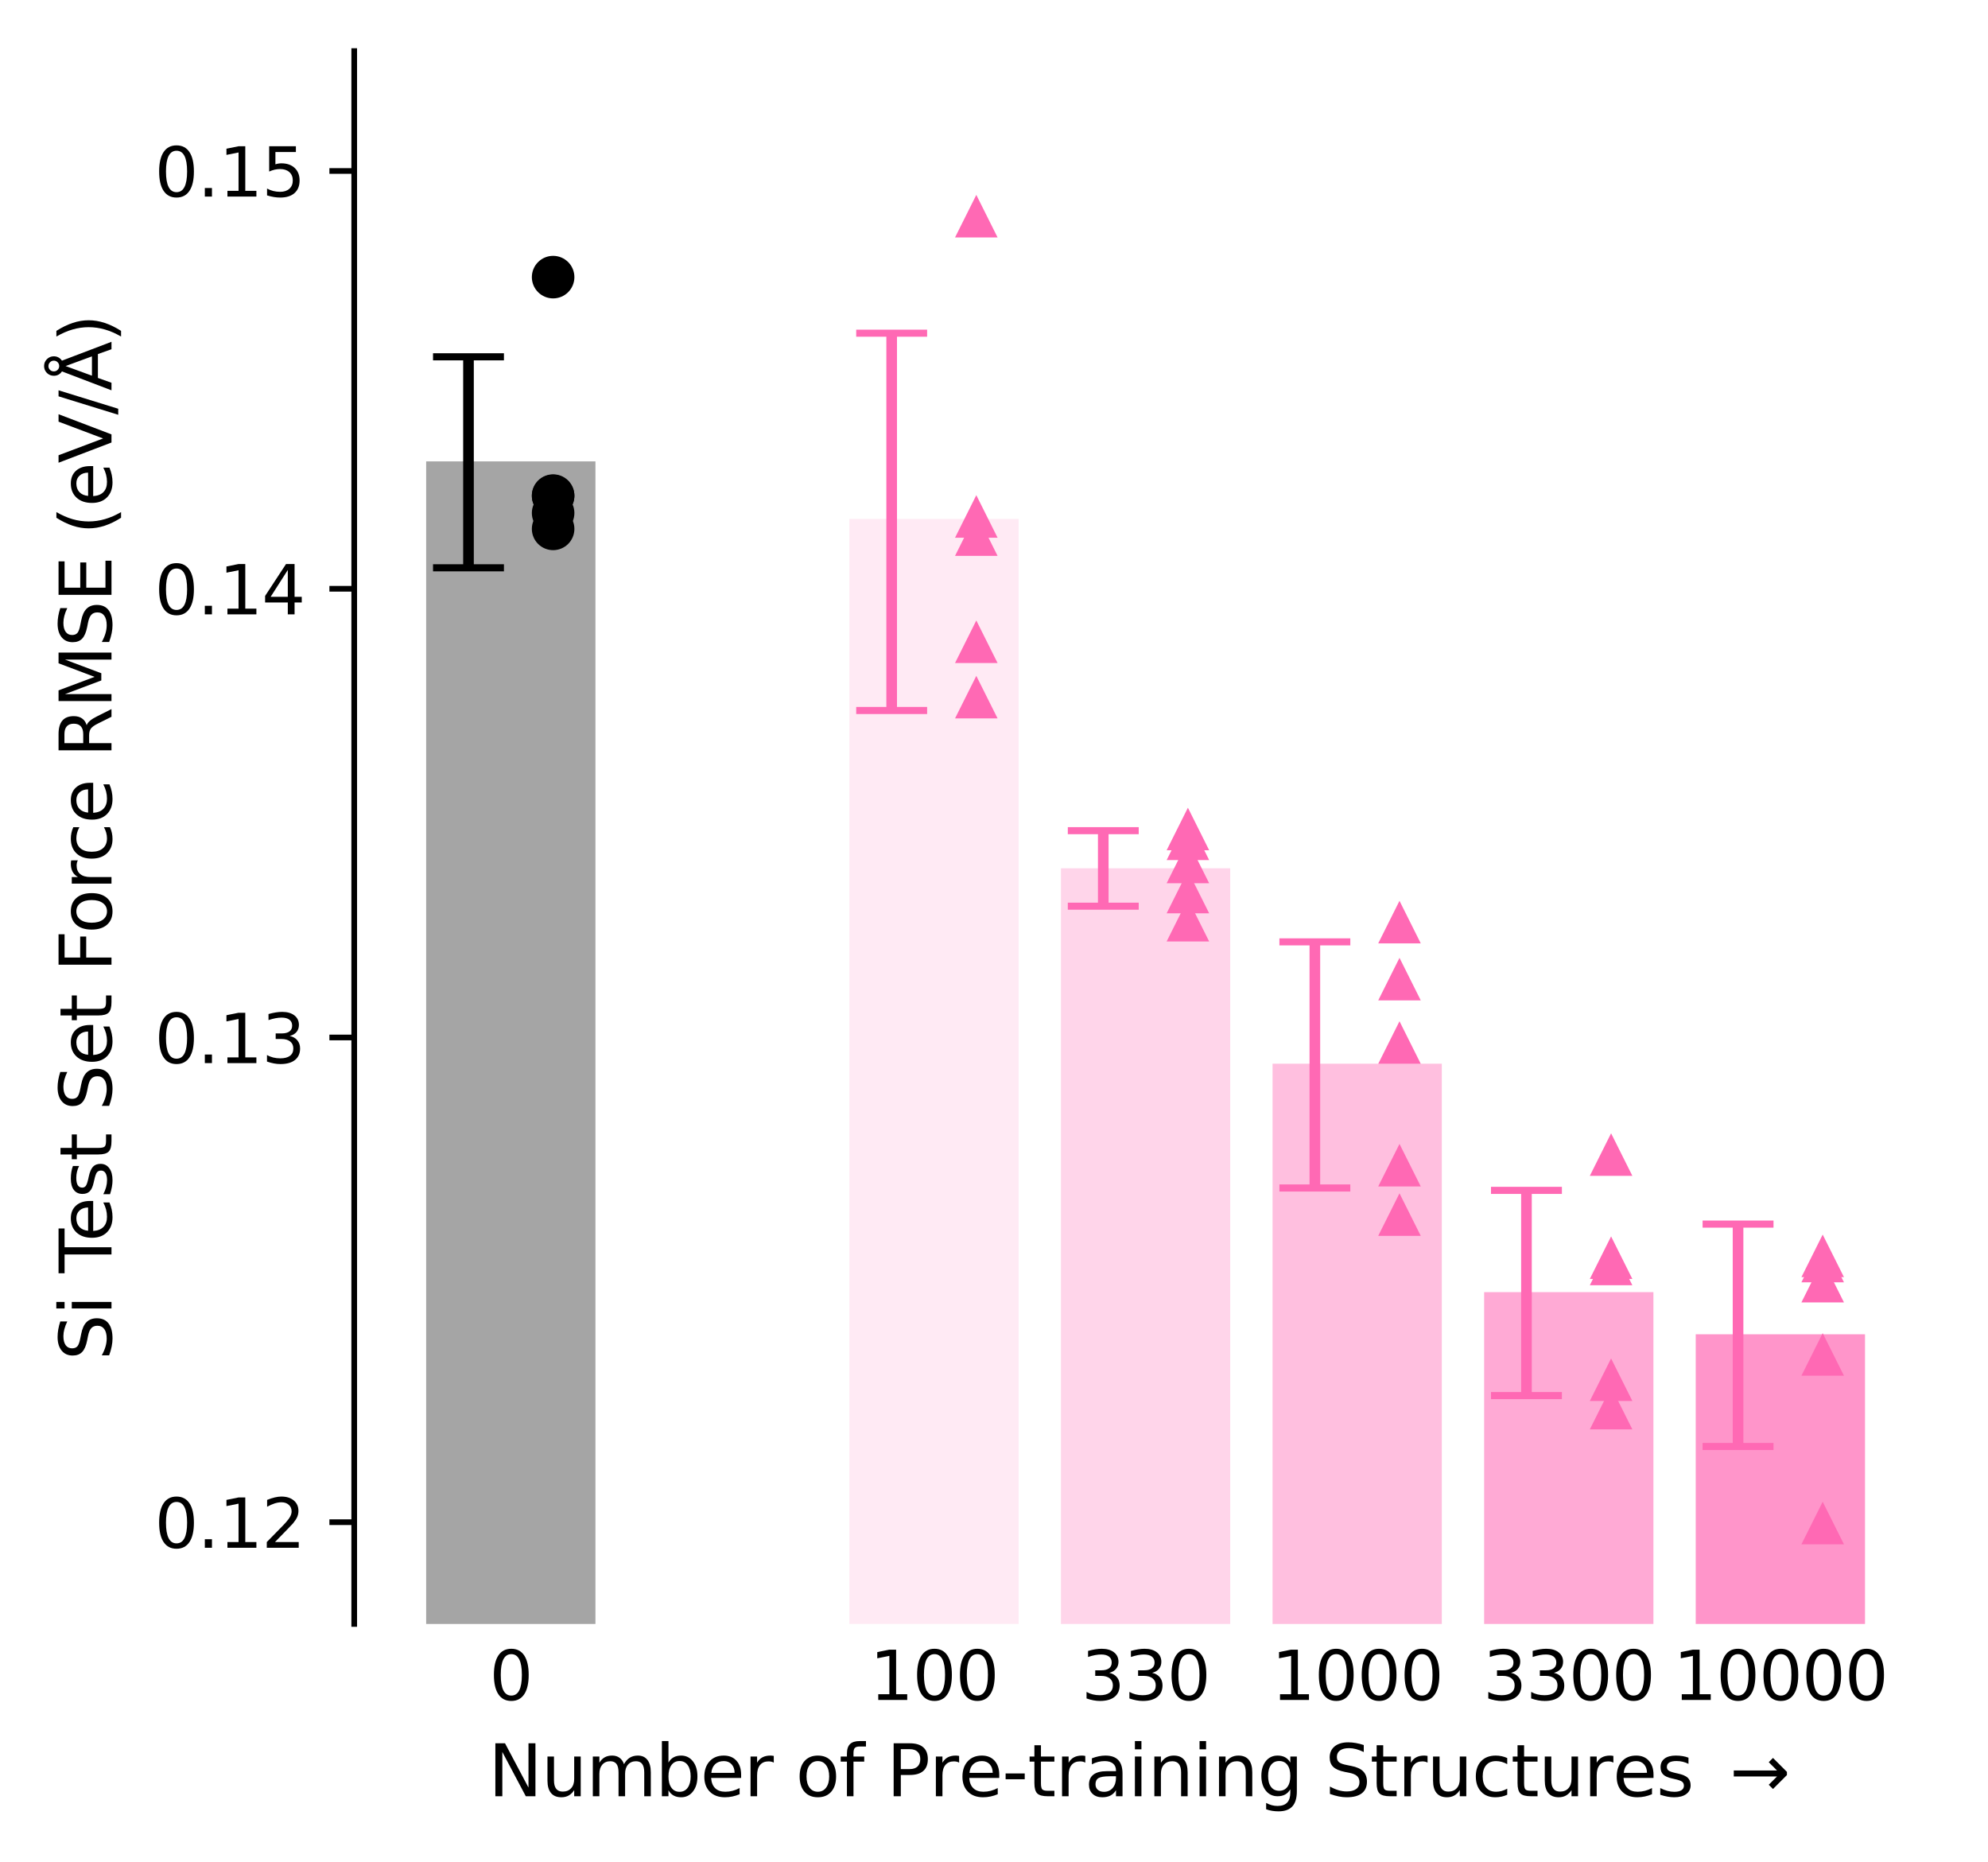 <?xml version="1.0" encoding="utf-8" standalone="no"?>
<!DOCTYPE svg PUBLIC "-//W3C//DTD SVG 1.1//EN"
  "http://www.w3.org/Graphics/SVG/1.1/DTD/svg11.dtd">
<svg xmlns:xlink="http://www.w3.org/1999/xlink" width="280.354pt" height="262.554pt" viewBox="0 0 280.354 262.554" xmlns="http://www.w3.org/2000/svg" version="1.1">
 <defs>
  <style type="text/css">*{stroke-linejoin: round; stroke-linecap: butt}</style>
 </defs>
 <g id="figure_1">
  <g id="patch_1">
   <path d="M 0 262.554 
L 280.354 262.554 
L 280.354 0 
L 0 0 
L 0 262.554 
z
" style="fill: none"/>
  </g>
  <g id="axes_1">
   <g id="patch_2">
    <path d="M 49.954 228.96 
L 273.154 228.96 
L 273.154 7.2 
L 49.954 7.2 
L 49.954 228.96 
z
" style="fill: none"/>
   </g>
   <g id="patch_3">
    <path d="M 60.099 1964197.693 
L 83.971 1964197.693 
L 83.971 65.052 
L 60.099 65.052 
z
" clip-path="url(#pa2d8fb5328)" style="fill: #808080; opacity: 0.7"/>
   </g>
   <g id="PathCollection_1">
    <defs>
     <path id="m1b90428f69" d="M 0 3 
C 0.796 3 1.559 2.684 2.121 2.121 
C 2.684 1.559 3 0.796 3 0 
C 3 -0.796 2.684 -1.559 2.121 -2.121 
C 1.559 -2.684 0.796 -3 0 -3 
C -0.796 -3 -1.559 -2.684 -2.121 -2.121 
C -2.684 -1.559 -3 -0.796 -3 0 
C -3 0.796 -2.684 1.559 -2.121 2.121 
C -1.559 2.684 -0.796 3 0 3 
z
"/>
    </defs>
    <g clip-path="url(#pa2d8fb5328)">
     <use xlink:href="#m1b90428f69" x="78.003" y="39.072"/>
     <use xlink:href="#m1b90428f69" x="78.003" y="69.924"/>
     <use xlink:href="#m1b90428f69" x="78.003" y="74.567"/>
     <use xlink:href="#m1b90428f69" x="78.003" y="72.329"/>
     <use xlink:href="#m1b90428f69" x="78.003" y="69.876"/>
    </g>
   </g>
   <g id="patch_4">
    <path d="M 119.779 1964197.693 
L 143.65 1964197.693 
L 143.65 73.16 
L 119.779 73.16 
z
" clip-path="url(#pa2d8fb5328)" style="fill: #ffe1f0; opacity: 0.7"/>
   </g>
   <g id="PathCollection_2">
    <defs>
     <path id="m0beac7d5ee" d="M 0 -3 
L -3 3 
L 3 3 
z
"/>
    </defs>
    <g clip-path="url(#pa2d8fb5328)">
     <use xlink:href="#m0beac7d5ee" x="137.682" y="72.812" style="fill: #ff69b4"/>
     <use xlink:href="#m0beac7d5ee" x="137.682" y="98.287" style="fill: #ff69b4"/>
     <use xlink:href="#m0beac7d5ee" x="137.682" y="75.371" style="fill: #ff69b4"/>
     <use xlink:href="#m0beac7d5ee" x="137.682" y="90.479" style="fill: #ff69b4"/>
     <use xlink:href="#m0beac7d5ee" x="137.682" y="30.477" style="fill: #ff69b4"/>
    </g>
   </g>
   <g id="patch_5">
    <path d="M 149.618 1964197.693 
L 173.49 1964197.693 
L 173.49 122.424 
L 149.618 122.424 
z
" clip-path="url(#pa2d8fb5328)" style="fill: #ffc3e1; opacity: 0.7"/>
   </g>
   <g id="PathCollection_3">
    <g clip-path="url(#pa2d8fb5328)">
     <use xlink:href="#m0beac7d5ee" x="167.522" y="129.74" style="fill: #ff69b4"/>
     <use xlink:href="#m0beac7d5ee" x="167.522" y="121.532" style="fill: #ff69b4"/>
     <use xlink:href="#m0beac7d5ee" x="167.522" y="118.265" style="fill: #ff69b4"/>
     <use xlink:href="#m0beac7d5ee" x="167.522" y="125.769" style="fill: #ff69b4"/>
     <use xlink:href="#m0beac7d5ee" x="167.522" y="116.878" style="fill: #ff69b4"/>
    </g>
   </g>
   <g id="patch_6">
    <path d="M 179.458 1964197.693 
L 203.329 1964197.693 
L 203.329 149.969 
L 179.458 149.969 
z
" clip-path="url(#pa2d8fb5328)" style="fill: #ffa5d2; opacity: 0.7"/>
   </g>
   <g id="PathCollection_4">
    <g clip-path="url(#pa2d8fb5328)">
     <use xlink:href="#m0beac7d5ee" x="197.361" y="164.278" style="fill: #ff69b4"/>
     <use xlink:href="#m0beac7d5ee" x="197.361" y="138.043" style="fill: #ff69b4"/>
     <use xlink:href="#m0beac7d5ee" x="197.361" y="146.985" style="fill: #ff69b4"/>
     <use xlink:href="#m0beac7d5ee" x="197.361" y="171.242" style="fill: #ff69b4"/>
     <use xlink:href="#m0beac7d5ee" x="197.361" y="130.005" style="fill: #ff69b4"/>
    </g>
   </g>
   <g id="patch_7">
    <path d="M 209.297 1964197.693 
L 233.169 1964197.693 
L 233.169 182.174 
L 209.297 182.174 
z
" clip-path="url(#pa2d8fb5328)" style="fill: #ff87c3; opacity: 0.7"/>
   </g>
   <g id="PathCollection_5">
    <g clip-path="url(#pa2d8fb5328)">
     <use xlink:href="#m0beac7d5ee" x="227.201" y="194.524" style="fill: #ff69b4"/>
     <use xlink:href="#m0beac7d5ee" x="227.201" y="198.529" style="fill: #ff69b4"/>
     <use xlink:href="#m0beac7d5ee" x="227.201" y="177.318" style="fill: #ff69b4"/>
     <use xlink:href="#m0beac7d5ee" x="227.201" y="162.783" style="fill: #ff69b4"/>
     <use xlink:href="#m0beac7d5ee" x="227.201" y="178.207" style="fill: #ff69b4"/>
    </g>
   </g>
   <g id="patch_8">
    <path d="M 239.137 1964197.693 
L 263.008 1964197.693 
L 263.008 188.118 
L 239.137 188.118 
z
" clip-path="url(#pa2d8fb5328)" style="fill: #ff69b4; opacity: 0.7"/>
   </g>
   <g id="PathCollection_6">
    <g clip-path="url(#pa2d8fb5328)">
     <use xlink:href="#m0beac7d5ee" x="257.041" y="214.733" style="fill: #ff69b4"/>
     <use xlink:href="#m0beac7d5ee" x="257.041" y="190.959" style="fill: #ff69b4"/>
     <use xlink:href="#m0beac7d5ee" x="257.041" y="177.793" style="fill: #ff69b4"/>
     <use xlink:href="#m0beac7d5ee" x="257.041" y="180.626" style="fill: #ff69b4"/>
     <use xlink:href="#m0beac7d5ee" x="257.041" y="177.064" style="fill: #ff69b4"/>
    </g>
   </g>
   <g id="matplotlib.axis_1">
    <g id="xtick_1">
     <g id="line2d_1"/>
     <g id="text_1">
      <!-- 0 -->
      <g transform="translate(69.013 239.679) scale(0.095 -0.095)">
       <defs>
        <path id="DejaVuSans-30" d="M 2034 4250 
Q 1547 4250 1301 3770 
Q 1056 3291 1056 2328 
Q 1056 1369 1301 889 
Q 1547 409 2034 409 
Q 2525 409 2770 889 
Q 3016 1369 3016 2328 
Q 3016 3291 2770 3770 
Q 2525 4250 2034 4250 
z
M 2034 4750 
Q 2819 4750 3233 4129 
Q 3647 3509 3647 2328 
Q 3647 1150 3233 529 
Q 2819 -91 2034 -91 
Q 1250 -91 836 529 
Q 422 1150 422 2328 
Q 422 3509 836 4129 
Q 1250 4750 2034 4750 
z
" transform="scale(0.016)"/>
       </defs>
       <use xlink:href="#DejaVuSans-30"/>
      </g>
     </g>
    </g>
    <g id="xtick_2">
     <g id="line2d_2"/>
     <g id="text_2">
      <!-- 100 -->
      <g transform="translate(122.648 239.679) scale(0.095 -0.095)">
       <defs>
        <path id="DejaVuSans-31" d="M 794 531 
L 1825 531 
L 1825 4091 
L 703 3866 
L 703 4441 
L 1819 4666 
L 2450 4666 
L 2450 531 
L 3481 531 
L 3481 0 
L 794 0 
L 794 531 
z
" transform="scale(0.016)"/>
       </defs>
       <use xlink:href="#DejaVuSans-31"/>
       <use xlink:href="#DejaVuSans-30" x="63.623"/>
       <use xlink:href="#DejaVuSans-30" x="127.246"/>
      </g>
     </g>
    </g>
    <g id="xtick_3">
     <g id="line2d_3"/>
     <g id="text_3">
      <!-- 330 -->
      <g transform="translate(152.487 239.679) scale(0.095 -0.095)">
       <defs>
        <path id="DejaVuSans-33" d="M 2597 2516 
Q 3050 2419 3304 2112 
Q 3559 1806 3559 1356 
Q 3559 666 3084 287 
Q 2609 -91 1734 -91 
Q 1441 -91 1130 -33 
Q 819 25 488 141 
L 488 750 
Q 750 597 1062 519 
Q 1375 441 1716 441 
Q 2309 441 2620 675 
Q 2931 909 2931 1356 
Q 2931 1769 2642 2001 
Q 2353 2234 1838 2234 
L 1294 2234 
L 1294 2753 
L 1863 2753 
Q 2328 2753 2575 2939 
Q 2822 3125 2822 3475 
Q 2822 3834 2567 4026 
Q 2313 4219 1838 4219 
Q 1578 4219 1281 4162 
Q 984 4106 628 3988 
L 628 4550 
Q 988 4650 1302 4700 
Q 1616 4750 1894 4750 
Q 2613 4750 3031 4423 
Q 3450 4097 3450 3541 
Q 3450 3153 3228 2886 
Q 3006 2619 2597 2516 
z
" transform="scale(0.016)"/>
       </defs>
       <use xlink:href="#DejaVuSans-33"/>
       <use xlink:href="#DejaVuSans-33" x="63.623"/>
       <use xlink:href="#DejaVuSans-30" x="127.246"/>
      </g>
     </g>
    </g>
    <g id="xtick_4">
     <g id="line2d_4"/>
     <g id="text_4">
      <!-- 1000 -->
      <g transform="translate(179.305 239.679) scale(0.095 -0.095)">
       <use xlink:href="#DejaVuSans-31"/>
       <use xlink:href="#DejaVuSans-30" x="63.623"/>
       <use xlink:href="#DejaVuSans-30" x="127.246"/>
       <use xlink:href="#DejaVuSans-30" x="190.869"/>
      </g>
     </g>
    </g>
    <g id="xtick_5">
     <g id="line2d_5"/>
     <g id="text_5">
      <!-- 3300 -->
      <g transform="translate(209.144 239.679) scale(0.095 -0.095)">
       <use xlink:href="#DejaVuSans-33"/>
       <use xlink:href="#DejaVuSans-33" x="63.623"/>
       <use xlink:href="#DejaVuSans-30" x="127.246"/>
       <use xlink:href="#DejaVuSans-30" x="190.869"/>
      </g>
     </g>
    </g>
    <g id="xtick_6">
     <g id="line2d_6"/>
     <g id="text_6">
      <!-- 10000 -->
      <g transform="translate(235.962 239.679) scale(0.095 -0.095)">
       <use xlink:href="#DejaVuSans-31"/>
       <use xlink:href="#DejaVuSans-30" x="63.623"/>
       <use xlink:href="#DejaVuSans-30" x="127.246"/>
       <use xlink:href="#DejaVuSans-30" x="190.869"/>
       <use xlink:href="#DejaVuSans-30" x="254.492"/>
      </g>
     </g>
    </g>
    <g id="text_7">
     <!-- Number of Pre-training Structures $\rightarrow$ -->
     <g transform="translate(68.854 253.254) scale(0.1 -0.1)">
      <defs>
       <path id="DejaVuSans-4e" d="M 628 4666 
L 1478 4666 
L 3547 763 
L 3547 4666 
L 4159 4666 
L 4159 0 
L 3309 0 
L 1241 3903 
L 1241 0 
L 628 0 
L 628 4666 
z
" transform="scale(0.016)"/>
       <path id="DejaVuSans-75" d="M 544 1381 
L 544 3500 
L 1119 3500 
L 1119 1403 
Q 1119 906 1312 657 
Q 1506 409 1894 409 
Q 2359 409 2629 706 
Q 2900 1003 2900 1516 
L 2900 3500 
L 3475 3500 
L 3475 0 
L 2900 0 
L 2900 538 
Q 2691 219 2414 64 
Q 2138 -91 1772 -91 
Q 1169 -91 856 284 
Q 544 659 544 1381 
z
M 1991 3584 
L 1991 3584 
z
" transform="scale(0.016)"/>
       <path id="DejaVuSans-6d" d="M 3328 2828 
Q 3544 3216 3844 3400 
Q 4144 3584 4550 3584 
Q 5097 3584 5394 3201 
Q 5691 2819 5691 2113 
L 5691 0 
L 5113 0 
L 5113 2094 
Q 5113 2597 4934 2840 
Q 4756 3084 4391 3084 
Q 3944 3084 3684 2787 
Q 3425 2491 3425 1978 
L 3425 0 
L 2847 0 
L 2847 2094 
Q 2847 2600 2669 2842 
Q 2491 3084 2119 3084 
Q 1678 3084 1418 2786 
Q 1159 2488 1159 1978 
L 1159 0 
L 581 0 
L 581 3500 
L 1159 3500 
L 1159 2956 
Q 1356 3278 1631 3431 
Q 1906 3584 2284 3584 
Q 2666 3584 2933 3390 
Q 3200 3197 3328 2828 
z
" transform="scale(0.016)"/>
       <path id="DejaVuSans-62" d="M 3116 1747 
Q 3116 2381 2855 2742 
Q 2594 3103 2138 3103 
Q 1681 3103 1420 2742 
Q 1159 2381 1159 1747 
Q 1159 1113 1420 752 
Q 1681 391 2138 391 
Q 2594 391 2855 752 
Q 3116 1113 3116 1747 
z
M 1159 2969 
Q 1341 3281 1617 3432 
Q 1894 3584 2278 3584 
Q 2916 3584 3314 3078 
Q 3713 2572 3713 1747 
Q 3713 922 3314 415 
Q 2916 -91 2278 -91 
Q 1894 -91 1617 61 
Q 1341 213 1159 525 
L 1159 0 
L 581 0 
L 581 4863 
L 1159 4863 
L 1159 2969 
z
" transform="scale(0.016)"/>
       <path id="DejaVuSans-65" d="M 3597 1894 
L 3597 1613 
L 953 1613 
Q 991 1019 1311 708 
Q 1631 397 2203 397 
Q 2534 397 2845 478 
Q 3156 559 3463 722 
L 3463 178 
Q 3153 47 2828 -22 
Q 2503 -91 2169 -91 
Q 1331 -91 842 396 
Q 353 884 353 1716 
Q 353 2575 817 3079 
Q 1281 3584 2069 3584 
Q 2775 3584 3186 3129 
Q 3597 2675 3597 1894 
z
M 3022 2063 
Q 3016 2534 2758 2815 
Q 2500 3097 2075 3097 
Q 1594 3097 1305 2825 
Q 1016 2553 972 2059 
L 3022 2063 
z
" transform="scale(0.016)"/>
       <path id="DejaVuSans-72" d="M 2631 2963 
Q 2534 3019 2420 3045 
Q 2306 3072 2169 3072 
Q 1681 3072 1420 2755 
Q 1159 2438 1159 1844 
L 1159 0 
L 581 0 
L 581 3500 
L 1159 3500 
L 1159 2956 
Q 1341 3275 1631 3429 
Q 1922 3584 2338 3584 
Q 2397 3584 2469 3576 
Q 2541 3569 2628 3553 
L 2631 2963 
z
" transform="scale(0.016)"/>
       <path id="DejaVuSans-20" transform="scale(0.016)"/>
       <path id="DejaVuSans-6f" d="M 1959 3097 
Q 1497 3097 1228 2736 
Q 959 2375 959 1747 
Q 959 1119 1226 758 
Q 1494 397 1959 397 
Q 2419 397 2687 759 
Q 2956 1122 2956 1747 
Q 2956 2369 2687 2733 
Q 2419 3097 1959 3097 
z
M 1959 3584 
Q 2709 3584 3137 3096 
Q 3566 2609 3566 1747 
Q 3566 888 3137 398 
Q 2709 -91 1959 -91 
Q 1206 -91 779 398 
Q 353 888 353 1747 
Q 353 2609 779 3096 
Q 1206 3584 1959 3584 
z
" transform="scale(0.016)"/>
       <path id="DejaVuSans-66" d="M 2375 4863 
L 2375 4384 
L 1825 4384 
Q 1516 4384 1395 4259 
Q 1275 4134 1275 3809 
L 1275 3500 
L 2222 3500 
L 2222 3053 
L 1275 3053 
L 1275 0 
L 697 0 
L 697 3053 
L 147 3053 
L 147 3500 
L 697 3500 
L 697 3744 
Q 697 4328 969 4595 
Q 1241 4863 1831 4863 
L 2375 4863 
z
" transform="scale(0.016)"/>
       <path id="DejaVuSans-50" d="M 1259 4147 
L 1259 2394 
L 2053 2394 
Q 2494 2394 2734 2622 
Q 2975 2850 2975 3272 
Q 2975 3691 2734 3919 
Q 2494 4147 2053 4147 
L 1259 4147 
z
M 628 4666 
L 2053 4666 
Q 2838 4666 3239 4311 
Q 3641 3956 3641 3272 
Q 3641 2581 3239 2228 
Q 2838 1875 2053 1875 
L 1259 1875 
L 1259 0 
L 628 0 
L 628 4666 
z
" transform="scale(0.016)"/>
       <path id="DejaVuSans-2d" d="M 313 2009 
L 1997 2009 
L 1997 1497 
L 313 1497 
L 313 2009 
z
" transform="scale(0.016)"/>
       <path id="DejaVuSans-74" d="M 1172 4494 
L 1172 3500 
L 2356 3500 
L 2356 3053 
L 1172 3053 
L 1172 1153 
Q 1172 725 1289 603 
Q 1406 481 1766 481 
L 2356 481 
L 2356 0 
L 1766 0 
Q 1100 0 847 248 
Q 594 497 594 1153 
L 594 3053 
L 172 3053 
L 172 3500 
L 594 3500 
L 594 4494 
L 1172 4494 
z
" transform="scale(0.016)"/>
       <path id="DejaVuSans-61" d="M 2194 1759 
Q 1497 1759 1228 1600 
Q 959 1441 959 1056 
Q 959 750 1161 570 
Q 1363 391 1709 391 
Q 2188 391 2477 730 
Q 2766 1069 2766 1631 
L 2766 1759 
L 2194 1759 
z
M 3341 1997 
L 3341 0 
L 2766 0 
L 2766 531 
Q 2569 213 2275 61 
Q 1981 -91 1556 -91 
Q 1019 -91 701 211 
Q 384 513 384 1019 
Q 384 1609 779 1909 
Q 1175 2209 1959 2209 
L 2766 2209 
L 2766 2266 
Q 2766 2663 2505 2880 
Q 2244 3097 1772 3097 
Q 1472 3097 1187 3025 
Q 903 2953 641 2809 
L 641 3341 
Q 956 3463 1253 3523 
Q 1550 3584 1831 3584 
Q 2591 3584 2966 3190 
Q 3341 2797 3341 1997 
z
" transform="scale(0.016)"/>
       <path id="DejaVuSans-69" d="M 603 3500 
L 1178 3500 
L 1178 0 
L 603 0 
L 603 3500 
z
M 603 4863 
L 1178 4863 
L 1178 4134 
L 603 4134 
L 603 4863 
z
" transform="scale(0.016)"/>
       <path id="DejaVuSans-6e" d="M 3513 2113 
L 3513 0 
L 2938 0 
L 2938 2094 
Q 2938 2591 2744 2837 
Q 2550 3084 2163 3084 
Q 1697 3084 1428 2787 
Q 1159 2491 1159 1978 
L 1159 0 
L 581 0 
L 581 3500 
L 1159 3500 
L 1159 2956 
Q 1366 3272 1645 3428 
Q 1925 3584 2291 3584 
Q 2894 3584 3203 3211 
Q 3513 2838 3513 2113 
z
" transform="scale(0.016)"/>
       <path id="DejaVuSans-67" d="M 2906 1791 
Q 2906 2416 2648 2759 
Q 2391 3103 1925 3103 
Q 1463 3103 1205 2759 
Q 947 2416 947 1791 
Q 947 1169 1205 825 
Q 1463 481 1925 481 
Q 2391 481 2648 825 
Q 2906 1169 2906 1791 
z
M 3481 434 
Q 3481 -459 3084 -895 
Q 2688 -1331 1869 -1331 
Q 1566 -1331 1297 -1286 
Q 1028 -1241 775 -1147 
L 775 -588 
Q 1028 -725 1275 -790 
Q 1522 -856 1778 -856 
Q 2344 -856 2625 -561 
Q 2906 -266 2906 331 
L 2906 616 
Q 2728 306 2450 153 
Q 2172 0 1784 0 
Q 1141 0 747 490 
Q 353 981 353 1791 
Q 353 2603 747 3093 
Q 1141 3584 1784 3584 
Q 2172 3584 2450 3431 
Q 2728 3278 2906 2969 
L 2906 3500 
L 3481 3500 
L 3481 434 
z
" transform="scale(0.016)"/>
       <path id="DejaVuSans-53" d="M 3425 4513 
L 3425 3897 
Q 3066 4069 2747 4153 
Q 2428 4238 2131 4238 
Q 1616 4238 1336 4038 
Q 1056 3838 1056 3469 
Q 1056 3159 1242 3001 
Q 1428 2844 1947 2747 
L 2328 2669 
Q 3034 2534 3370 2195 
Q 3706 1856 3706 1288 
Q 3706 609 3251 259 
Q 2797 -91 1919 -91 
Q 1588 -91 1214 -16 
Q 841 59 441 206 
L 441 856 
Q 825 641 1194 531 
Q 1563 422 1919 422 
Q 2459 422 2753 634 
Q 3047 847 3047 1241 
Q 3047 1584 2836 1778 
Q 2625 1972 2144 2069 
L 1759 2144 
Q 1053 2284 737 2584 
Q 422 2884 422 3419 
Q 422 4038 858 4394 
Q 1294 4750 2059 4750 
Q 2388 4750 2728 4690 
Q 3069 4631 3425 4513 
z
" transform="scale(0.016)"/>
       <path id="DejaVuSans-63" d="M 3122 3366 
L 3122 2828 
Q 2878 2963 2633 3030 
Q 2388 3097 2138 3097 
Q 1578 3097 1268 2742 
Q 959 2388 959 1747 
Q 959 1106 1268 751 
Q 1578 397 2138 397 
Q 2388 397 2633 464 
Q 2878 531 3122 666 
L 3122 134 
Q 2881 22 2623 -34 
Q 2366 -91 2075 -91 
Q 1284 -91 818 406 
Q 353 903 353 1747 
Q 353 2603 823 3093 
Q 1294 3584 2113 3584 
Q 2378 3584 2631 3529 
Q 2884 3475 3122 3366 
z
" transform="scale(0.016)"/>
       <path id="DejaVuSans-73" d="M 2834 3397 
L 2834 2853 
Q 2591 2978 2328 3040 
Q 2066 3103 1784 3103 
Q 1356 3103 1142 2972 
Q 928 2841 928 2578 
Q 928 2378 1081 2264 
Q 1234 2150 1697 2047 
L 1894 2003 
Q 2506 1872 2764 1633 
Q 3022 1394 3022 966 
Q 3022 478 2636 193 
Q 2250 -91 1575 -91 
Q 1294 -91 989 -36 
Q 684 19 347 128 
L 347 722 
Q 666 556 975 473 
Q 1284 391 1588 391 
Q 1994 391 2212 530 
Q 2431 669 2431 922 
Q 2431 1156 2273 1281 
Q 2116 1406 1581 1522 
L 1381 1569 
Q 847 1681 609 1914 
Q 372 2147 372 2553 
Q 372 3047 722 3315 
Q 1072 3584 1716 3584 
Q 2034 3584 2315 3537 
Q 2597 3491 2834 3397 
z
" transform="scale(0.016)"/>
       <path id="DejaVuSans-2192" d="M 5050 2147 
L 5050 1866 
L 3822 638 
L 3447 1013 
L 4175 1741 
L 366 1741 
L 366 2272 
L 4175 2272 
L 3447 3000 
L 3822 3375 
L 5050 2147 
z
" transform="scale(0.016)"/>
      </defs>
      <use xlink:href="#DejaVuSans-4e" transform="translate(0 0.016)"/>
      <use xlink:href="#DejaVuSans-75" transform="translate(74.805 0.016)"/>
      <use xlink:href="#DejaVuSans-6d" transform="translate(138.184 0.016)"/>
      <use xlink:href="#DejaVuSans-62" transform="translate(235.596 0.016)"/>
      <use xlink:href="#DejaVuSans-65" transform="translate(299.072 0.016)"/>
      <use xlink:href="#DejaVuSans-72" transform="translate(360.596 0.016)"/>
      <use xlink:href="#DejaVuSans-20" transform="translate(401.709 0.016)"/>
      <use xlink:href="#DejaVuSans-6f" transform="translate(433.496 0.016)"/>
      <use xlink:href="#DejaVuSans-66" transform="translate(494.678 0.016)"/>
      <use xlink:href="#DejaVuSans-20" transform="translate(529.883 0.016)"/>
      <use xlink:href="#DejaVuSans-50" transform="translate(561.67 0.016)"/>
      <use xlink:href="#DejaVuSans-72" transform="translate(621.973 0.016)"/>
      <use xlink:href="#DejaVuSans-65" transform="translate(663.086 0.016)"/>
      <use xlink:href="#DejaVuSans-2d" transform="translate(724.609 0.016)"/>
      <use xlink:href="#DejaVuSans-74" transform="translate(760.693 0.016)"/>
      <use xlink:href="#DejaVuSans-72" transform="translate(799.902 0.016)"/>
      <use xlink:href="#DejaVuSans-61" transform="translate(841.016 0.016)"/>
      <use xlink:href="#DejaVuSans-69" transform="translate(902.295 0.016)"/>
      <use xlink:href="#DejaVuSans-6e" transform="translate(930.078 0.016)"/>
      <use xlink:href="#DejaVuSans-69" transform="translate(993.457 0.016)"/>
      <use xlink:href="#DejaVuSans-6e" transform="translate(1021.24 0.016)"/>
      <use xlink:href="#DejaVuSans-67" transform="translate(1084.619 0.016)"/>
      <use xlink:href="#DejaVuSans-20" transform="translate(1148.096 0.016)"/>
      <use xlink:href="#DejaVuSans-53" transform="translate(1179.883 0.016)"/>
      <use xlink:href="#DejaVuSans-74" transform="translate(1243.359 0.016)"/>
      <use xlink:href="#DejaVuSans-72" transform="translate(1282.568 0.016)"/>
      <use xlink:href="#DejaVuSans-75" transform="translate(1323.682 0.016)"/>
      <use xlink:href="#DejaVuSans-63" transform="translate(1387.061 0.016)"/>
      <use xlink:href="#DejaVuSans-74" transform="translate(1442.041 0.016)"/>
      <use xlink:href="#DejaVuSans-75" transform="translate(1481.25 0.016)"/>
      <use xlink:href="#DejaVuSans-72" transform="translate(1544.629 0.016)"/>
      <use xlink:href="#DejaVuSans-65" transform="translate(1585.742 0.016)"/>
      <use xlink:href="#DejaVuSans-73" transform="translate(1647.266 0.016)"/>
      <use xlink:href="#DejaVuSans-20" transform="translate(1699.365 0.016)"/>
      <use xlink:href="#DejaVuSans-2192" transform="translate(1750.635 0.016)"/>
     </g>
    </g>
   </g>
   <g id="matplotlib.axis_2">
    <g id="ytick_1">
     <g id="line2d_7">
      <defs>
       <path id="ma2e7d4ad24" d="M 0 0 
L -3.5 0 
" style="stroke: #000000; stroke-width: 0.8"/>
      </defs>
      <g>
       <use xlink:href="#ma2e7d4ad24" x="49.954" y="214.611" style="stroke: #000000; stroke-width: 0.8"/>
      </g>
     </g>
     <g id="text_8">
      <!-- 0.12 -->
      <g transform="translate(21.802 218.22) scale(0.095 -0.095)">
       <defs>
        <path id="DejaVuSans-2e" d="M 684 794 
L 1344 794 
L 1344 0 
L 684 0 
L 684 794 
z
" transform="scale(0.016)"/>
        <path id="DejaVuSans-32" d="M 1228 531 
L 3431 531 
L 3431 0 
L 469 0 
L 469 531 
Q 828 903 1448 1529 
Q 2069 2156 2228 2338 
Q 2531 2678 2651 2914 
Q 2772 3150 2772 3378 
Q 2772 3750 2511 3984 
Q 2250 4219 1831 4219 
Q 1534 4219 1204 4116 
Q 875 4013 500 3803 
L 500 4441 
Q 881 4594 1212 4672 
Q 1544 4750 1819 4750 
Q 2544 4750 2975 4387 
Q 3406 4025 3406 3419 
Q 3406 3131 3298 2873 
Q 3191 2616 2906 2266 
Q 2828 2175 2409 1742 
Q 1991 1309 1228 531 
z
" transform="scale(0.016)"/>
       </defs>
       <use xlink:href="#DejaVuSans-30"/>
       <use xlink:href="#DejaVuSans-2e" x="63.623"/>
       <use xlink:href="#DejaVuSans-31" x="95.41"/>
       <use xlink:href="#DejaVuSans-32" x="159.033"/>
      </g>
     </g>
    </g>
    <g id="ytick_2">
     <g id="line2d_8">
      <g>
       <use xlink:href="#ma2e7d4ad24" x="49.954" y="146.276" style="stroke: #000000; stroke-width: 0.8"/>
      </g>
     </g>
     <g id="text_9">
      <!-- 0.13 -->
      <g transform="translate(21.802 149.885) scale(0.095 -0.095)">
       <use xlink:href="#DejaVuSans-30"/>
       <use xlink:href="#DejaVuSans-2e" x="63.623"/>
       <use xlink:href="#DejaVuSans-31" x="95.41"/>
       <use xlink:href="#DejaVuSans-33" x="159.033"/>
      </g>
     </g>
    </g>
    <g id="ytick_3">
     <g id="line2d_9">
      <g>
       <use xlink:href="#ma2e7d4ad24" x="49.954" y="83.008" style="stroke: #000000; stroke-width: 0.8"/>
      </g>
     </g>
     <g id="text_10">
      <!-- 0.14 -->
      <g transform="translate(21.802 86.617) scale(0.095 -0.095)">
       <defs>
        <path id="DejaVuSans-34" d="M 2419 4116 
L 825 1625 
L 2419 1625 
L 2419 4116 
z
M 2253 4666 
L 3047 4666 
L 3047 1625 
L 3713 1625 
L 3713 1100 
L 3047 1100 
L 3047 0 
L 2419 0 
L 2419 1100 
L 313 1100 
L 313 1709 
L 2253 4666 
z
" transform="scale(0.016)"/>
       </defs>
       <use xlink:href="#DejaVuSans-30"/>
       <use xlink:href="#DejaVuSans-2e" x="63.623"/>
       <use xlink:href="#DejaVuSans-31" x="95.41"/>
       <use xlink:href="#DejaVuSans-34" x="159.033"/>
      </g>
     </g>
    </g>
    <g id="ytick_4">
     <g id="line2d_10">
      <g>
       <use xlink:href="#ma2e7d4ad24" x="49.954" y="24.106" style="stroke: #000000; stroke-width: 0.8"/>
      </g>
     </g>
     <g id="text_11">
      <!-- 0.15 -->
      <g transform="translate(21.802 27.715) scale(0.095 -0.095)">
       <defs>
        <path id="DejaVuSans-35" d="M 691 4666 
L 3169 4666 
L 3169 4134 
L 1269 4134 
L 1269 2991 
Q 1406 3038 1543 3061 
Q 1681 3084 1819 3084 
Q 2600 3084 3056 2656 
Q 3513 2228 3513 1497 
Q 3513 744 3044 326 
Q 2575 -91 1722 -91 
Q 1428 -91 1123 -41 
Q 819 9 494 109 
L 494 744 
Q 775 591 1075 516 
Q 1375 441 1709 441 
Q 2250 441 2565 725 
Q 2881 1009 2881 1497 
Q 2881 1984 2565 2268 
Q 2250 2553 1709 2553 
Q 1456 2553 1204 2497 
Q 953 2441 691 2322 
L 691 4666 
z
" transform="scale(0.016)"/>
       </defs>
       <use xlink:href="#DejaVuSans-30"/>
       <use xlink:href="#DejaVuSans-2e" x="63.623"/>
       <use xlink:href="#DejaVuSans-31" x="95.41"/>
       <use xlink:href="#DejaVuSans-35" x="159.033"/>
      </g>
     </g>
    </g>
    <g id="text_12">
     <!-- Si Test Set Force RMSE (eV/Å) -->
     <g transform="translate(15.722 191.792) rotate(-90) scale(0.1 -0.1)">
      <defs>
       <path id="DejaVuSans-54" d="M -19 4666 
L 3928 4666 
L 3928 4134 
L 2272 4134 
L 2272 0 
L 1638 0 
L 1638 4134 
L -19 4134 
L -19 4666 
z
" transform="scale(0.016)"/>
       <path id="DejaVuSans-46" d="M 628 4666 
L 3309 4666 
L 3309 4134 
L 1259 4134 
L 1259 2759 
L 3109 2759 
L 3109 2228 
L 1259 2228 
L 1259 0 
L 628 0 
L 628 4666 
z
" transform="scale(0.016)"/>
       <path id="DejaVuSans-52" d="M 2841 2188 
Q 3044 2119 3236 1894 
Q 3428 1669 3622 1275 
L 4263 0 
L 3584 0 
L 2988 1197 
Q 2756 1666 2539 1819 
Q 2322 1972 1947 1972 
L 1259 1972 
L 1259 0 
L 628 0 
L 628 4666 
L 2053 4666 
Q 2853 4666 3247 4331 
Q 3641 3997 3641 3322 
Q 3641 2881 3436 2590 
Q 3231 2300 2841 2188 
z
M 1259 4147 
L 1259 2491 
L 2053 2491 
Q 2509 2491 2742 2702 
Q 2975 2913 2975 3322 
Q 2975 3731 2742 3939 
Q 2509 4147 2053 4147 
L 1259 4147 
z
" transform="scale(0.016)"/>
       <path id="DejaVuSans-4d" d="M 628 4666 
L 1569 4666 
L 2759 1491 
L 3956 4666 
L 4897 4666 
L 4897 0 
L 4281 0 
L 4281 4097 
L 3078 897 
L 2444 897 
L 1241 4097 
L 1241 0 
L 628 0 
L 628 4666 
z
" transform="scale(0.016)"/>
       <path id="DejaVuSans-45" d="M 628 4666 
L 3578 4666 
L 3578 4134 
L 1259 4134 
L 1259 2753 
L 3481 2753 
L 3481 2222 
L 1259 2222 
L 1259 531 
L 3634 531 
L 3634 0 
L 628 0 
L 628 4666 
z
" transform="scale(0.016)"/>
       <path id="DejaVuSans-28" d="M 1984 4856 
Q 1566 4138 1362 3434 
Q 1159 2731 1159 2009 
Q 1159 1288 1364 580 
Q 1569 -128 1984 -844 
L 1484 -844 
Q 1016 -109 783 600 
Q 550 1309 550 2009 
Q 550 2706 781 3412 
Q 1013 4119 1484 4856 
L 1984 4856 
z
" transform="scale(0.016)"/>
       <path id="DejaVuSans-56" d="M 1831 0 
L 50 4666 
L 709 4666 
L 2188 738 
L 3669 4666 
L 4325 4666 
L 2547 0 
L 1831 0 
z
" transform="scale(0.016)"/>
       <path id="DejaVuSans-2f" d="M 1625 4666 
L 2156 4666 
L 531 -594 
L 0 -594 
L 1625 4666 
z
" transform="scale(0.016)"/>
       <path id="DejaVuSans-c5" d="M 2663 5081 
Q 2663 5278 2523 5417 
Q 2384 5556 2188 5556 
Q 1988 5556 1852 5420 
Q 1716 5284 1716 5081 
Q 1716 4884 1853 4746 
Q 1991 4609 2188 4609 
Q 2384 4609 2523 4746 
Q 2663 4884 2663 5081 
z
M 2188 4044 
L 1338 1722 
L 3041 1722 
L 2188 4044 
z
M 1716 4366 
Q 1525 4494 1428 4673 
Q 1331 4853 1331 5081 
Q 1331 5441 1579 5691 
Q 1828 5941 2188 5941 
Q 2544 5941 2795 5689 
Q 3047 5438 3047 5081 
Q 3047 4863 2948 4678 
Q 2850 4494 2663 4366 
L 4325 0 
L 3669 0 
L 3244 1197 
L 1141 1197 
L 716 0 
L 50 0 
L 1716 4366 
z
" transform="scale(0.016)"/>
       <path id="DejaVuSans-29" d="M 513 4856 
L 1013 4856 
Q 1481 4119 1714 3412 
Q 1947 2706 1947 2009 
Q 1947 1309 1714 600 
Q 1481 -109 1013 -844 
L 513 -844 
Q 928 -128 1133 580 
Q 1338 1288 1338 2009 
Q 1338 2731 1133 3434 
Q 928 4138 513 4856 
z
" transform="scale(0.016)"/>
      </defs>
      <use xlink:href="#DejaVuSans-53"/>
      <use xlink:href="#DejaVuSans-69" x="63.477"/>
      <use xlink:href="#DejaVuSans-20" x="91.26"/>
      <use xlink:href="#DejaVuSans-54" x="123.047"/>
      <use xlink:href="#DejaVuSans-65" x="167.131"/>
      <use xlink:href="#DejaVuSans-73" x="228.654"/>
      <use xlink:href="#DejaVuSans-74" x="280.754"/>
      <use xlink:href="#DejaVuSans-20" x="319.963"/>
      <use xlink:href="#DejaVuSans-53" x="351.75"/>
      <use xlink:href="#DejaVuSans-65" x="415.227"/>
      <use xlink:href="#DejaVuSans-74" x="476.75"/>
      <use xlink:href="#DejaVuSans-20" x="515.959"/>
      <use xlink:href="#DejaVuSans-46" x="547.746"/>
      <use xlink:href="#DejaVuSans-6f" x="601.641"/>
      <use xlink:href="#DejaVuSans-72" x="662.822"/>
      <use xlink:href="#DejaVuSans-63" x="701.686"/>
      <use xlink:href="#DejaVuSans-65" x="756.666"/>
      <use xlink:href="#DejaVuSans-20" x="818.189"/>
      <use xlink:href="#DejaVuSans-52" x="849.977"/>
      <use xlink:href="#DejaVuSans-4d" x="919.459"/>
      <use xlink:href="#DejaVuSans-53" x="1005.738"/>
      <use xlink:href="#DejaVuSans-45" x="1069.215"/>
      <use xlink:href="#DejaVuSans-20" x="1132.398"/>
      <use xlink:href="#DejaVuSans-28" x="1164.186"/>
      <use xlink:href="#DejaVuSans-65" x="1203.199"/>
      <use xlink:href="#DejaVuSans-56" x="1264.723"/>
      <use xlink:href="#DejaVuSans-2f" x="1333.131"/>
      <use xlink:href="#DejaVuSans-c5" x="1366.822"/>
      <use xlink:href="#DejaVuSans-29" x="1435.23"/>
     </g>
    </g>
   </g>
   <g id="LineCollection_1">
    <path d="M 66.067 80.054 
L 66.067 50.308 
" clip-path="url(#pa2d8fb5328)" style="fill: none; stroke: #000000; stroke-width: 1.5"/>
   </g>
   <g id="line2d_11">
    <defs>
     <path id="mf0195be9a2" d="M 5 0 
L -5 -0 
" style="stroke: #000000"/>
    </defs>
    <g clip-path="url(#pa2d8fb5328)">
     <use xlink:href="#mf0195be9a2" x="66.067" y="80.054" style="stroke: #000000"/>
    </g>
   </g>
   <g id="line2d_12">
    <g clip-path="url(#pa2d8fb5328)">
     <use xlink:href="#mf0195be9a2" x="66.067" y="50.308" style="stroke: #000000"/>
    </g>
   </g>
   <g id="LineCollection_2">
    <path d="M 125.746 100.171 
L 125.746 46.977 
" clip-path="url(#pa2d8fb5328)" style="fill: none; stroke: #ff69b4; stroke-width: 1.5"/>
   </g>
   <g id="line2d_13">
    <defs>
     <path id="ma54a8fe2d7" d="M 5 0 
L -5 -0 
" style="stroke: #ff69b4"/>
    </defs>
    <g clip-path="url(#pa2d8fb5328)">
     <use xlink:href="#ma54a8fe2d7" x="125.746" y="100.171" style="fill: #ff69b4; stroke: #ff69b4"/>
    </g>
   </g>
   <g id="line2d_14">
    <g clip-path="url(#pa2d8fb5328)">
     <use xlink:href="#ma54a8fe2d7" x="125.746" y="46.977" style="fill: #ff69b4; stroke: #ff69b4"/>
    </g>
   </g>
   <g id="LineCollection_3">
    <path d="M 155.586 127.763 
L 155.586 117.117 
" clip-path="url(#pa2d8fb5328)" style="fill: none; stroke: #ff69b4; stroke-width: 1.5"/>
   </g>
   <g id="line2d_15">
    <g clip-path="url(#pa2d8fb5328)">
     <use xlink:href="#ma54a8fe2d7" x="155.586" y="127.763" style="fill: #ff69b4; stroke: #ff69b4"/>
    </g>
   </g>
   <g id="line2d_16">
    <g clip-path="url(#pa2d8fb5328)">
     <use xlink:href="#ma54a8fe2d7" x="155.586" y="117.117" style="fill: #ff69b4; stroke: #ff69b4"/>
    </g>
   </g>
   <g id="LineCollection_4">
    <path d="M 185.426 167.497 
L 185.426 132.794 
" clip-path="url(#pa2d8fb5328)" style="fill: none; stroke: #ff69b4; stroke-width: 1.5"/>
   </g>
   <g id="line2d_17">
    <g clip-path="url(#pa2d8fb5328)">
     <use xlink:href="#ma54a8fe2d7" x="185.426" y="167.497" style="fill: #ff69b4; stroke: #ff69b4"/>
    </g>
   </g>
   <g id="line2d_18">
    <g clip-path="url(#pa2d8fb5328)">
     <use xlink:href="#ma54a8fe2d7" x="185.426" y="132.794" style="fill: #ff69b4; stroke: #ff69b4"/>
    </g>
   </g>
   <g id="LineCollection_5">
    <path d="M 215.265 196.763 
L 215.265 167.83 
" clip-path="url(#pa2d8fb5328)" style="fill: none; stroke: #ff69b4; stroke-width: 1.5"/>
   </g>
   <g id="line2d_19">
    <g clip-path="url(#pa2d8fb5328)">
     <use xlink:href="#ma54a8fe2d7" x="215.265" y="196.763" style="fill: #ff69b4; stroke: #ff69b4"/>
    </g>
   </g>
   <g id="line2d_20">
    <g clip-path="url(#pa2d8fb5328)">
     <use xlink:href="#ma54a8fe2d7" x="215.265" y="167.83" style="fill: #ff69b4; stroke: #ff69b4"/>
    </g>
   </g>
   <g id="LineCollection_6">
    <path d="M 245.105 203.941 
L 245.105 172.584 
" clip-path="url(#pa2d8fb5328)" style="fill: none; stroke: #ff69b4; stroke-width: 1.5"/>
   </g>
   <g id="line2d_21">
    <g clip-path="url(#pa2d8fb5328)">
     <use xlink:href="#ma54a8fe2d7" x="245.105" y="203.941" style="fill: #ff69b4; stroke: #ff69b4"/>
    </g>
   </g>
   <g id="line2d_22">
    <g clip-path="url(#pa2d8fb5328)">
     <use xlink:href="#ma54a8fe2d7" x="245.105" y="172.584" style="fill: #ff69b4; stroke: #ff69b4"/>
    </g>
   </g>
   <g id="line2d_23">
    <path d="M 66.067 65.052 
" clip-path="url(#pa2d8fb5328)" style="fill: none; stroke: #000000; stroke-width: 1.5; stroke-linecap: square"/>
   </g>
   <g id="line2d_24">
    <path d="M 125.746 73.16 
" clip-path="url(#pa2d8fb5328)" style="fill: none; stroke: #ff69b4; stroke-width: 1.5; stroke-linecap: square"/>
   </g>
   <g id="line2d_25">
    <path d="M 155.586 122.424 
" clip-path="url(#pa2d8fb5328)" style="fill: none; stroke: #ff69b4; stroke-width: 1.5; stroke-linecap: square"/>
   </g>
   <g id="line2d_26">
    <path d="M 185.426 149.969 
" clip-path="url(#pa2d8fb5328)" style="fill: none; stroke: #ff69b4; stroke-width: 1.5; stroke-linecap: square"/>
   </g>
   <g id="line2d_27">
    <path d="M 215.265 182.174 
" clip-path="url(#pa2d8fb5328)" style="fill: none; stroke: #ff69b4; stroke-width: 1.5; stroke-linecap: square"/>
   </g>
   <g id="line2d_28">
    <path d="M 245.105 188.118 
" clip-path="url(#pa2d8fb5328)" style="fill: none; stroke: #ff69b4; stroke-width: 1.5; stroke-linecap: square"/>
   </g>
   <g id="patch_9">
    <path d="M 49.954 228.96 
L 49.954 7.2 
" style="fill: none; stroke: #000000; stroke-width: 0.8; stroke-linejoin: miter; stroke-linecap: square"/>
   </g>
  </g>
 </g>
 <defs>
  <clipPath id="pa2d8fb5328">
   <rect x="49.954" y="7.2" width="223.2" height="221.76"/>
  </clipPath>
 </defs>
</svg>
